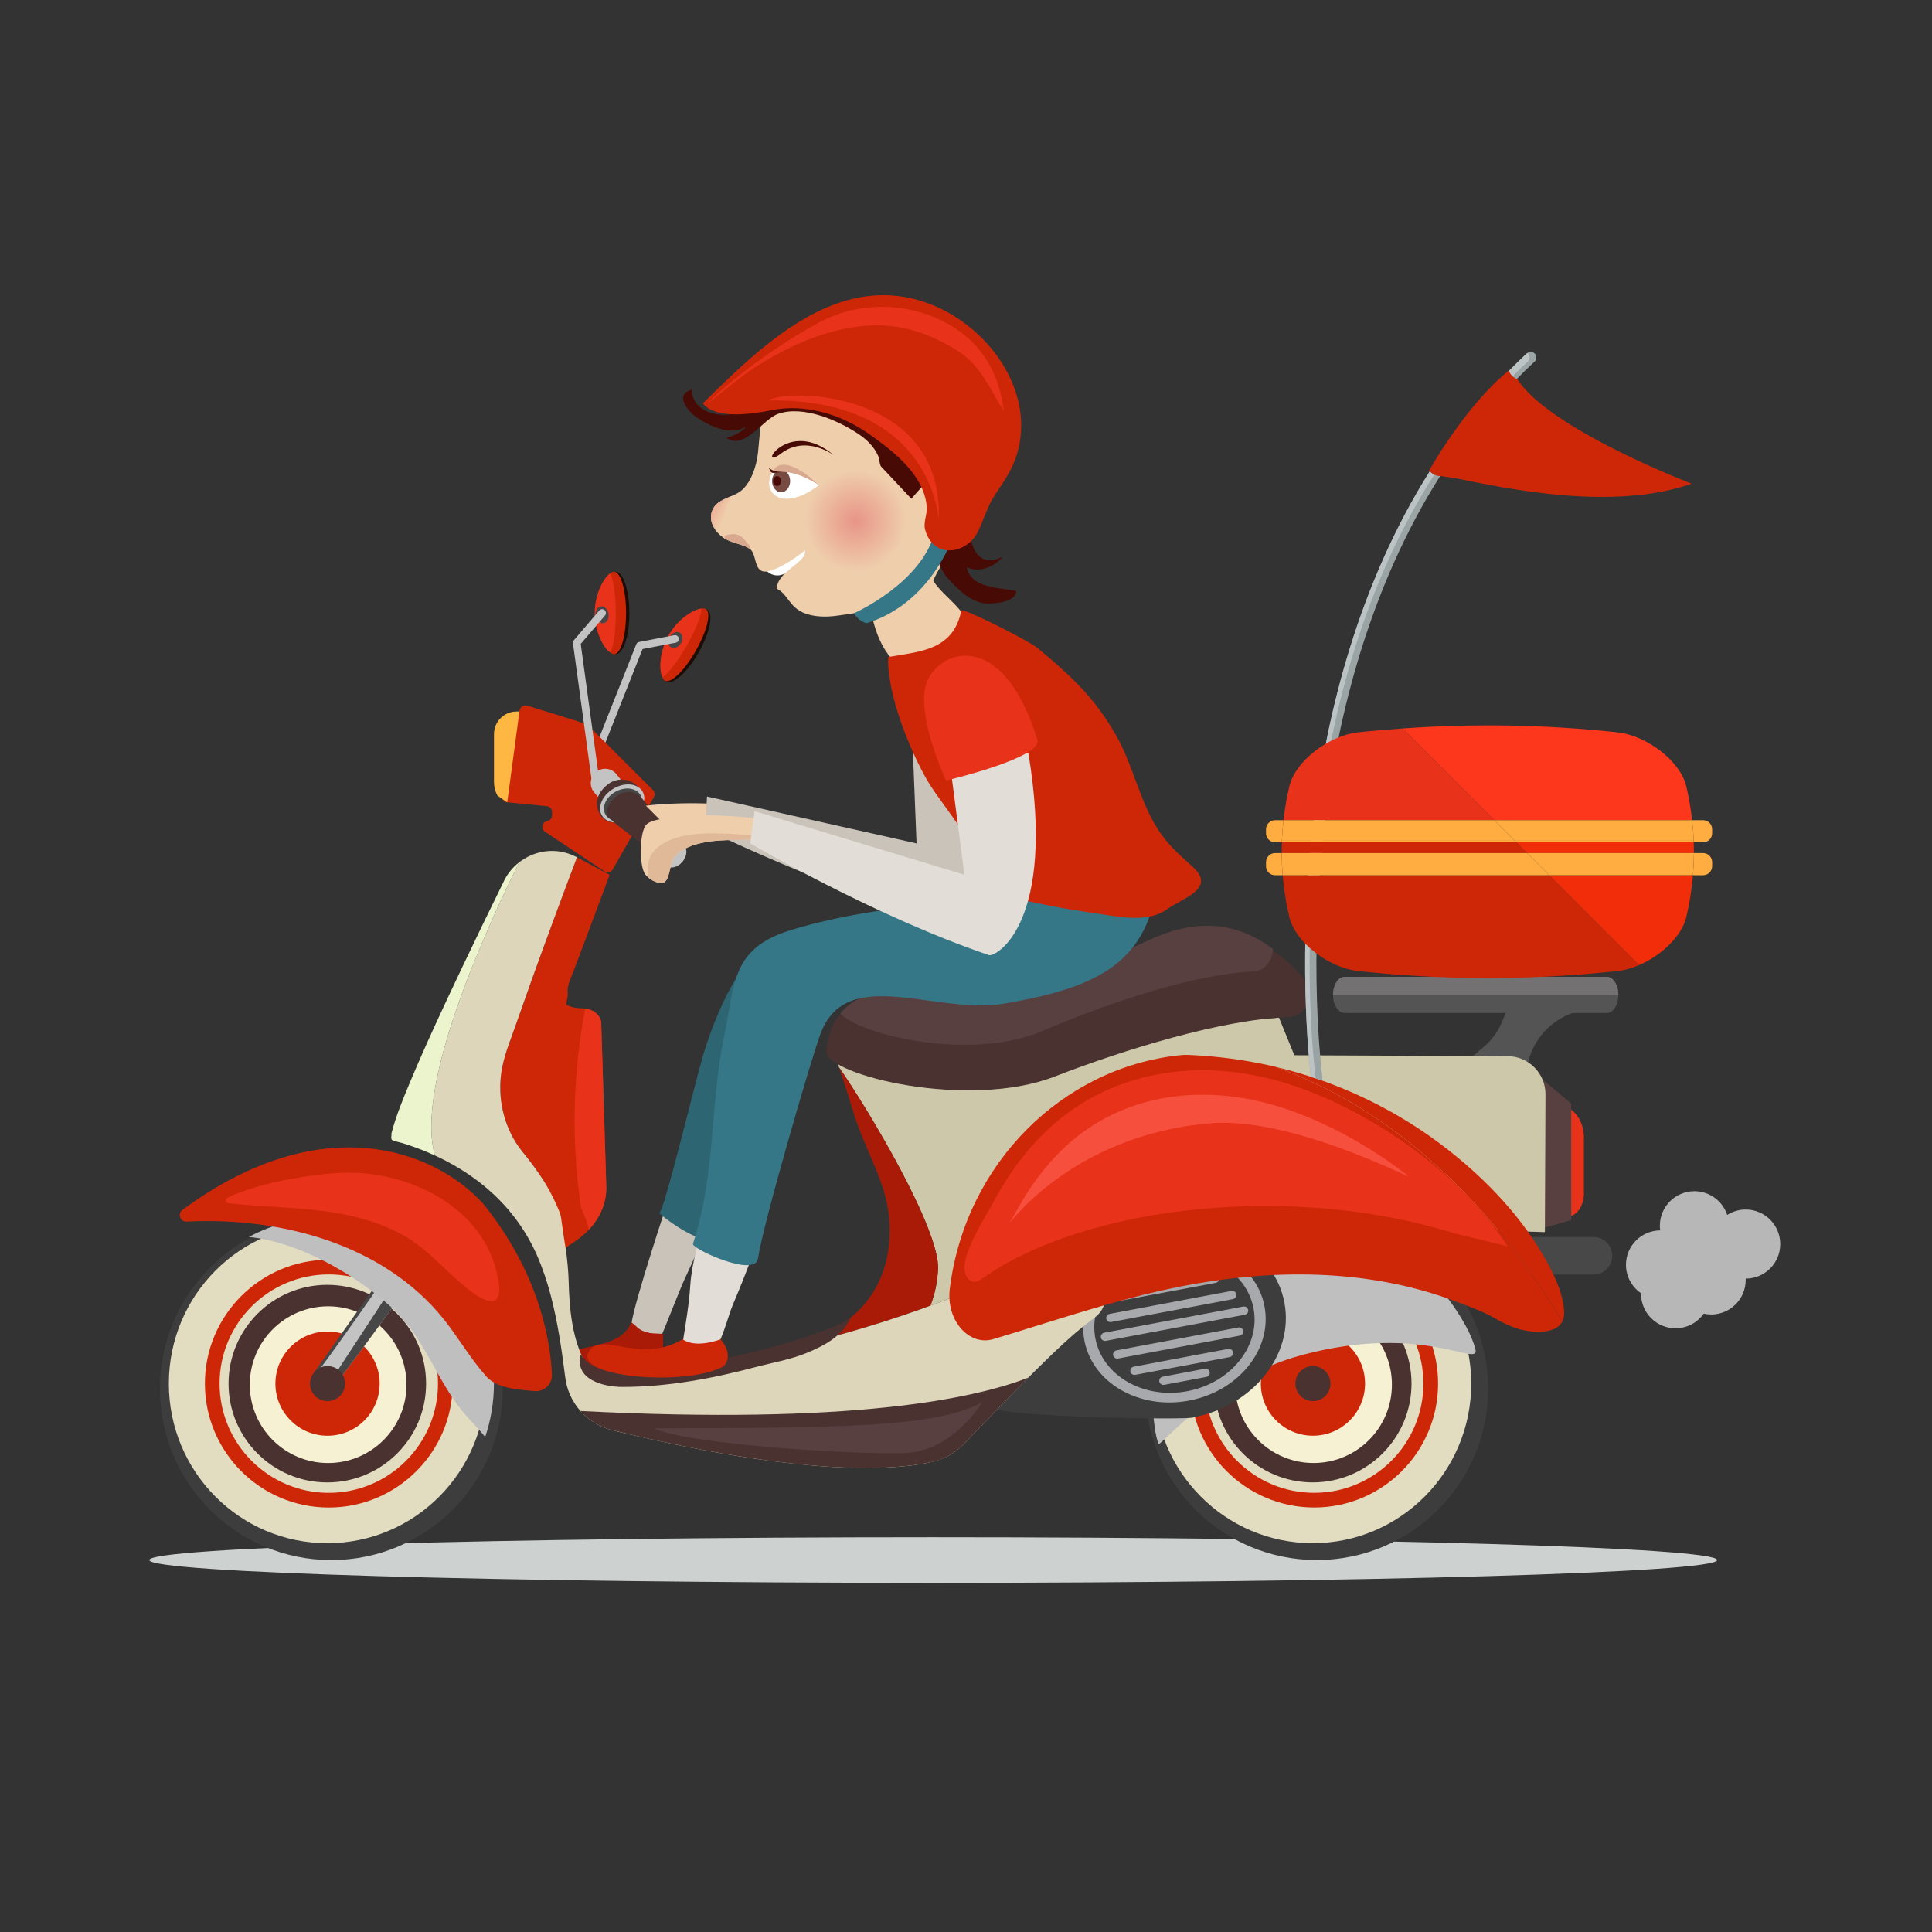 <?xml version="1.0" encoding="utf-8"?>
<!-- Generator: Adobe Illustrator 27.5.0, SVG Export Plug-In . SVG Version: 6.00 Build 0)  -->
<svg version="1.1" id="_x31__1_" xmlns="http://www.w3.org/2000/svg" xmlns:xlink="http://www.w3.org/1999/xlink" x="0px" y="0px"
	 viewBox="0 0 450 450" style="enable-background:new 0 0 450 450;" xml:space="preserve">
<rect x="0" y="0" width="450" height="450" fill="#333333" stroke="none"/>
<path id="_x30_" style="fill:#CDD1CF;" d="M217.364,358.048c-100.847,0-182.599,2.379-182.599,5.313
	c0,2.934,81.753,5.313,182.599,5.313c100.846,0,182.599-2.379,182.599-5.313C399.963,360.427,318.21,358.048,217.364,358.048z"/>
<g id="_x31_">
	<g id="_x32_">
		<g>
			<g>
				<path style="fill:#1C0D04;" d="M157.22,148.821c-2.627,4.606-3.521,9.044-1.998,9.913c1.523,0.869,4.888-2.161,7.514-6.767
					c2.627-4.605,3.521-9.044,1.998-9.913C163.211,141.186,159.847,144.215,157.22,148.821z"/>
			</g>
			<g>
				<path style="fill:#CE2708;" d="M154.254,157.707c0.171,0.407,0.384,0.696,0.631,0.837c0.047,0.03,0.1,0.053,0.159,0.065
					c1.416,0.46,4.489-2.59,7.02-7.026c2.519-4.424,3.587-8.619,2.478-9.609c-0.047-0.047-0.094-0.083-0.147-0.112
					c-0.248-0.142-0.607-0.177-1.044-0.118c-1.882,0.259-5.221,2.318-7.38,5.84c-0.077,0.13-0.153,0.266-0.23,0.396
					C153.6,151.743,153.494,155.895,154.254,157.707z"/>
			</g>
			<g>
				<path style="fill:#E8331A;" d="M154.254,157.707c0.089-0.042,0.183-0.101,0.283-0.171c1.298-0.909,3.416-3.664,5.41-7.156
					c1.994-3.492,3.28-6.719,3.398-8.3c0.012-0.124,0.018-0.236,0.006-0.336c-1.882,0.259-5.221,2.318-7.38,5.84
					c-0.077,0.13-0.153,0.266-0.23,0.396C153.6,151.743,153.494,155.895,154.254,157.707z"/>
			</g>
			<path style="fill:#474747;" d="M156.035,148.292c-0.57,0.937-0.458,2.045,0.248,2.475c0.707,0.43,1.742,0.018,2.311-0.919
				c0.569-0.937,0.459-2.045-0.248-2.475C157.639,146.943,156.604,147.355,156.035,148.292z"/>
			<g>
				<path style="fill:#C3C3C3;" d="M136.792,182.087c0.352,0,0.685-0.211,0.823-0.559l12.049-30.356l7.723-1.481
					c0.48-0.092,0.794-0.556,0.702-1.036c-0.092-0.48-0.555-0.795-1.036-0.702l-8.2,1.572c-0.297,0.057-0.544,0.262-0.656,0.543
					l-12.228,30.808c-0.18,0.454,0.042,0.969,0.496,1.149C136.573,182.066,136.684,182.087,136.792,182.087z"/>
			</g>
		</g>
		<g>
			<path style="fill:#F6F1D3;" d="M285.654,322.268c0,11.619,9.42,21.038,21.039,21.038c11.619,0,21.038-9.419,21.038-21.038
				c0-11.619-9.419-21.038-21.038-21.038C295.074,301.229,285.654,310.648,285.654,322.268z"/>
			<path style="fill:#CE2708;" d="M293.67,322.268c0,6.704,5.435,12.139,12.139,12.139c6.703,0,12.138-5.435,12.138-12.139
				s-5.435-12.139-12.138-12.139C299.104,310.129,293.67,315.564,293.67,322.268z"/>
			<path style="fill:#4A3231;" d="M301.724,322.268c0,2.256,1.829,4.084,4.085,4.084s4.084-1.828,4.084-4.084
				c0-2.256-1.828-4.085-4.084-4.085S301.724,320.012,301.724,322.268z"/>
			<path style="fill:#3D3D3D;" d="M266.773,323.441c0,22.051,17.869,39.92,39.92,39.92c22.045,0,39.919-17.869,39.919-39.92
				c0-22.045-17.874-39.92-39.919-39.92C284.643,283.522,266.773,301.397,266.773,323.441z M282.754,322.268
				c0-12.707,10.301-23.007,23.007-23.007c12.707,0,23.007,10.3,23.007,23.007s-10.3,23.007-23.007,23.007
				C293.055,345.274,282.754,334.975,282.754,322.268z"/>
			<path style="fill:#4A3231;" d="M275.026,323.441c0,17.492,14.175,31.667,31.667,31.667c17.487,0,31.666-14.175,31.666-31.667
				c0-17.487-14.179-31.667-31.666-31.667C289.201,291.774,275.026,305.954,275.026,323.441z M287.703,322.51
				c0-10.079,8.171-18.25,18.251-18.25c10.079,0,18.25,8.171,18.25,18.25c0,10.08-8.171,18.251-18.25,18.251
				C295.874,340.761,287.703,332.59,287.703,322.51z"/>
			<path style="fill:#E2DCC0;" d="M268.85,322.268c0,20.523,16.523,37.164,36.911,37.164c20.388,0,36.917-16.641,36.917-37.164
				c0-20.529-16.529-37.165-36.917-37.165C285.373,285.103,268.85,301.738,268.85,322.268z M282.754,322.268
				c0-12.707,10.301-23.007,23.007-23.007c12.707,0,23.007,10.3,23.007,23.007s-10.3,23.007-23.007,23.007
				C293.055,345.274,282.754,334.975,282.754,322.268z"/>
			<g>
				<path style="fill:#CE2708;" d="M306.102,351.124c-15.91,0-28.855-12.945-28.855-28.856c0-15.91,12.945-28.855,28.855-28.855
					c15.911,0,28.857,12.945,28.857,28.855C334.959,338.179,322.014,351.124,306.102,351.124z M306.102,296.832
					c-14.025,0-25.435,11.409-25.435,25.436s11.41,25.436,25.435,25.436c14.026,0,25.437-11.41,25.437-25.436
					S320.129,296.832,306.102,296.832z"/>
			</g>
		</g>
		<g>
			<path style="fill:#F6F1D3;" d="M56.133,322.274c0,11.619,9.419,21.038,21.039,21.038c11.619,0,21.038-9.419,21.038-21.038
				c0-11.619-9.419-21.038-21.038-21.038C65.552,301.236,56.133,310.655,56.133,322.274z"/>
			<path style="fill:#CE2708;" d="M64.148,322.274c0,6.704,5.435,12.139,12.139,12.139c6.704,0,12.138-5.435,12.138-12.139
				c0-6.704-5.435-12.139-12.138-12.139C69.582,310.136,64.148,315.57,64.148,322.274z"/>
			<path style="fill:#3D3D3D;" d="M37.252,323.448c0,22.051,17.869,39.92,39.919,39.92c22.045,0,39.919-17.869,39.919-39.92
				c0-22.045-17.874-39.919-39.919-39.919C55.121,283.529,37.252,301.403,37.252,323.448z M53.233,322.274
				c0-12.707,10.3-23.007,23.006-23.007c12.706,0,23.006,10.3,23.006,23.007c0,12.707-10.3,23.007-23.006,23.007
				C63.533,345.281,53.233,334.982,53.233,322.274z"/>
			<path style="fill:#4A3231;" d="M45.504,323.448c0,17.492,14.175,31.667,31.667,31.667c17.487,0,31.666-14.175,31.666-31.667
				c0-17.487-14.179-31.666-31.666-31.666C59.679,291.782,45.504,305.961,45.504,323.448z M58.182,322.518
				c0-10.08,8.17-18.251,18.25-18.251c10.08,0,18.25,8.171,18.25,18.251c0,10.079-8.17,18.25-18.25,18.25
				C66.352,340.768,58.182,332.597,58.182,322.518z"/>
			<path style="fill:#E2DCC0;" d="M39.328,322.274c0,20.523,16.524,37.165,36.911,37.165c20.387,0,36.917-16.642,36.917-37.165
				c0-20.529-16.53-37.165-36.917-37.165C55.852,285.109,39.328,301.745,39.328,322.274z M53.233,322.274
				c0-12.707,10.3-23.007,23.006-23.007c12.706,0,23.006,10.3,23.006,23.007c0,12.707-10.3,23.007-23.006,23.007
				C63.533,345.281,53.233,334.982,53.233,322.274z"/>
			<g>
				<path style="fill:#CE2708;" d="M76.581,351.13c-15.911,0-28.856-12.944-28.856-28.855c0-15.911,12.945-28.855,28.856-28.855
					c15.911,0,28.856,12.944,28.856,28.855C105.438,338.186,92.493,351.13,76.581,351.13z M76.581,296.838
					c-14.025,0-25.436,11.41-25.436,25.437c0,14.026,11.411,25.436,25.436,25.436c14.025,0,25.436-11.41,25.436-25.436
					C102.018,308.248,90.607,296.838,76.581,296.838z"/>
			</g>
			<g>
				<path style="fill:#C3C3C3;" d="M73.072,320.603c0,0,2.195,0.808,3.434,1.857c0.425,0.354,0.702,0.702,0.667,0.985
					c-0.13,1.108,20.971-28.239,21.036-28.316l-2.023-2.713l-1.929-2.59l-3.422,4.843l-16.287,23.685L73.072,320.603z"/>
				<path style="fill:#474747;" d="M73.309,319.478c0.071,0.159,0.894-0.467,0.87-0.343c-0.195,0.961,16.934-23.663,16.98-23.723
					l-0.325-0.743L73.309,319.478z"/>
				<path style="fill:#474747;" d="M76.506,322.461c0.425,0.354,0.702,0.702,0.667,0.985c-0.13,1.108,20.971-28.239,21.036-28.316
					l-2.023-2.713L76.506,322.461z"/>
			</g>
			<path style="fill:#4A3231;" d="M72.202,322.274c0,2.256,1.829,4.085,4.085,4.085c2.256,0,4.085-1.829,4.085-4.085
				c0-2.256-1.829-4.085-4.085-4.085C74.031,318.19,72.202,320.019,72.202,322.274z"/>
			<path style="fill:#BFBFBF;" d="M57.965,288.11c0.023,0,0.041,0.006,0.065,0.006c11.503,1.156,24.446,8.577,32.947,16.205
				c8.058,7.227,10.488,16.989,17.172,24.912c1.675,1.988,3.386,3.569,4.855,5.48c1.321-3.905,2.041-8.088,2.041-12.441
				c0-21.402-17.35-38.758-38.757-38.758C69.657,283.515,63.421,285.179,57.965,288.11z"/>
		</g>
		<path style="fill:#494848;" d="M371.155,288.119h-21.343v8.76h21.328c2.423,0,4.387-1.965,4.387-4.388l0,0
			C375.527,290.077,373.57,288.119,371.155,288.119z"/>
		<g>
			<g>
				<path style="fill:#E8331A;" d="M366.604,259.017l0.453,0.513c1.177,1.332,1.857,3.307,1.857,5.39v13.086
					c0,2.856-1.639,5.216-3.734,5.376l0,0c-1.084,0.084-2.054-0.907-2.294-2.35c-0.781-4.694-2.061-14.932,0.332-21.115
					C363.875,258.219,365.521,257.79,366.604,259.017z"/>
				<polygon style="fill:#594040;" points="359.28,251.427 365.965,257.052 365.965,284.183 356.526,286.887 				"/>
			</g>
			<path style="fill:#BFBFBF;" d="M262.878,312.261c0.451,3.048,1.578,6.102,3.448,9.042c2.934,4.616,1.773,10.165,3.522,15.069
				c0.921-0.065,13.815-15.508,33.347-20.742c28.668-7.684,41.68,3.277,40.436-1.457c-1.68-6.394-8.499-14.908-12.119-18.533
				c-8.477-8.488-17.136-15.376-28.935-15.377c-11.288,0-23.191,3.53-31.621,11.272C264.791,297.196,261.76,304.709,262.878,312.261
				z"/>
			<g>
				<path style="fill:#3D3D3D;" d="M229.52,319.494c0.053-0.038,0.105-0.076,0.157-0.114c1.704-1.238,10.674-17.629,12.406-16.432
					c1.865,1.29,3.749,2.797,5.628,4.403c1.095-9.982,9.796-18.834,21.708-21.074c14.15-2.66,27.471,5.017,29.751,17.147
					c2.281,12.13-7.341,24.121-21.491,26.781c-2.393,0.45-36.368,0.088-46.259-1.964
					C227.258,327.379,226.082,321.995,229.52,319.494z"/>
				<path style="fill:#A7A9AC;" d="M252.565,312.188c1.868,9.935,12.777,16.222,24.366,14.043
					c11.588-2.18,19.469-11.999,17.601-21.934c-1.868-9.935-12.777-16.223-24.365-14.043
					C258.578,292.433,250.697,302.253,252.565,312.188z M255.118,311.708c-1.641-8.727,5.28-17.353,15.46-19.267
					c10.179-1.914,19.761,3.608,21.401,12.335c1.642,8.727-5.28,17.353-15.46,19.267
					C266.341,325.956,256.759,320.434,255.118,311.708z"/>
				<g>
					<path style="fill:#A7A9AC;" d="M257.547,312.315l32.403-6.092c0.522-0.099,0.869-0.606,0.771-1.128l0,0
						c-0.098-0.522-0.605-0.869-1.127-0.771l-32.404,6.093c-0.521,0.098-0.868,0.605-0.771,1.127l0,0
						C256.518,312.067,257.024,312.414,257.547,312.315z"/>
					<path style="fill:#A7A9AC;" d="M260.4,316.431l28.386-5.337c0.522-0.099,0.869-0.605,0.771-1.128l0,0
						c-0.099-0.522-0.605-0.869-1.128-0.77l-28.387,5.337c-0.522,0.099-0.869,0.607-0.771,1.128l0,0
						C259.37,316.183,259.878,316.529,260.4,316.431z"/>
					<path style="fill:#A7A9AC;" d="M264.415,320.226l22.009-4.138c0.522-0.099,0.869-0.606,0.771-1.128l0,0
						c-0.099-0.522-0.606-0.869-1.128-0.77l-22.01,4.138c-0.521,0.099-0.868,0.605-0.771,1.128l0,0
						C263.386,319.977,263.893,320.324,264.415,320.226z"/>
					<path style="fill:#A7A9AC;" d="M271.156,322.56l9.834-1.849c0.522-0.099,0.869-0.605,0.771-1.128l0,0
						c-0.099-0.522-0.605-0.869-1.128-0.771l-9.834,1.849c-0.523,0.099-0.869,0.605-0.771,1.128l0,0
						C270.127,322.311,270.635,322.658,271.156,322.56z"/>
					<path style="fill:#A7A9AC;" d="M286.831,300.69l-28.387,5.338c-0.522,0.098-0.869,0.605-0.771,1.128l0,0
						c0.099,0.521,0.606,0.868,1.128,0.771l28.387-5.338c0.522-0.098,0.869-0.605,0.771-1.127l0,0
						C287.86,300.939,287.352,300.592,286.831,300.69z"/>
					<path style="fill:#A7A9AC;" d="M282.815,296.896l-22.009,4.138c-0.522,0.099-0.869,0.605-0.77,1.128l0,0
						c0.098,0.522,0.605,0.869,1.127,0.771l22.01-4.138c0.521-0.099,0.868-0.607,0.771-1.128l0,0
						C283.845,297.144,283.338,296.797,282.815,296.896z"/>
					<path style="fill:#A7A9AC;" d="M276.074,294.561l-9.834,1.849c-0.522,0.099-0.869,0.605-0.771,1.128l0,0
						c0.099,0.522,0.605,0.869,1.128,0.771l9.834-1.85c0.522-0.098,0.869-0.606,0.771-1.127l0,0
						C277.103,294.81,276.596,294.463,276.074,294.561z"/>
				</g>
			</g>
			<path style="fill:#CE2708;" d="M128.548,320.165c-0.31-7.291-2.663-23.286-16.043-39.839
				c-11.479-12.604-37.754-22.265-69.868,1.385c-0.029,0.021-0.059,0.04-0.088,0.06c-1.265,0.853-0.611,2.828,0.913,2.752
				c21.694-1.083,45.725,5.134,59.863,22.704c3.403,4.28,6.335,9.353,9.958,13.39c2.521,2.809,7.621,3.071,11.211,3.396
				C126.729,324.215,128.643,322.408,128.548,320.165z"/>
			<path style="fill:#E8331A;" d="M115.13,302.96c1.672-0.694,1.289-4.138,0.219-7.861c-4.107-14.279-19.877-21.947-34.066-21.947
				c-6.867,0-20.325,2.02-28.282,5.795c-0.636,0.302-0.483,1.244,0.219,1.318c14.576,1.543,28.619,0.425,41.416,7.854
				c5.452,3.165,10.428,9.366,15.57,13.031C112.638,302.884,114.201,303.347,115.13,302.96z"/>
			<path style="fill:#CE2708;" d="M142.724,202.498l9.577-16.834c0.304-0.534,0.213-1.205-0.221-1.639l-13.501-13.487
				c-1.24-1.239-2.763-2.156-4.438-2.673l-11.354-3.506c-0.768-0.237-1.575,0.239-1.738,1.027l-4.108,19.856
				c-0.164,0.793,0.396,1.554,1.202,1.633l9.216,0.91c0.698,0.069,1.229,0.656,1.229,1.357v0.765c0,0.663-0.476,1.229-1.128,1.344
				l0,0c-1.212,0.212-1.545,1.795-0.521,2.478l13.843,9.23C141.44,203.398,142.333,203.186,142.724,202.498z"/>
			<path style="fill:#FFB743;" d="M120.979,165.724h-0.666c-2.901,0-5.252,2.351-5.252,5.252v11.185
				c0,1.104,0.277,2.191,0.806,3.161l2.275,1.554L120.979,165.724z"/>
			<path style="fill:#545454;" d="M351.129,234.904l-1.284,3.122c-0.908,2.209-2.332,4.168-4.152,5.714l-5.568,4.73l15.359,3.178
				l0,0c-0.211-7.732,5.084-14.55,12.634-16.229c1.632-0.363,2.725-0.516,2.725-0.516H351.129z"/>
			<g>
				<path style="fill:#CEC8AB;" d="M195.438,248.621c-0.669-1.939-1.209-3.316-1.391-3.302l103.857-8.29l3.57,8.757l49.668,0.216
					c4.898,0.021,8.853,4.01,8.831,8.908l-0.14,32.073l-105.192-3.063c0,0-5.189,5.415-10.302,10.908
					c-4.476,0.434-10.209,1.975-17.392,5.164c-3.212,1.428-6.654,2.807-10.239,4.132c1.22-3.127,1.654-6.115,1.777-8.484
					C218.966,286.408,202.407,258.68,195.438,248.621z"/>
				<path style="fill:#AA1B07;" d="M158.104,318.199c12.912-2.378,27.539-2.657,38.732-10.352
					c7.442-5.116,10.722-13.578,10.383-22.414c-0.352-9.191-4.63-15.319-7.881-24.579c-0.253-0.721-2.402-7.89-3.9-12.233
					c6.969,10.059,23.528,37.787,23.048,47.02c-0.123,2.369-0.557,5.358-1.777,8.484c-22.395,8.28-50.602,14.361-66.474,15.619
					C153.056,319.285,155.804,318.623,158.104,318.199z"/>
			</g>
			<path style="fill:#CE2708;" d="M127.976,283.095c0.077,0.165,0.147,0.325,0.218,0.49c0.041,0.1,0.088,0.2,0.135,0.301
				c0.118,0.277,0.236,0.548,0.342,0.819c0.012,0.023,0.023,0.054,0.036,0.077c0.118,0.295,0.224,0.584,0.324,0.861
				c0.035,0.082,0.059,0.165,0.088,0.254c0.071,0.188,0.136,0.377,0.195,0.561c0.035,0.094,0.065,0.183,0.094,0.276
				c0.053,0.172,0.106,0.337,0.153,0.502c0.024,0.082,0.053,0.165,0.077,0.248c0.053,0.183,0.101,0.365,0.147,0.536
				c0.012,0.048,0.03,0.101,0.042,0.142c0.053,0.219,0.107,0.431,0.153,0.632c0.012,0.047,0.023,0.094,0.03,0.147
				c0.035,0.147,0.064,0.289,0.094,0.425c0.012,0.059,0.023,0.117,0.035,0.177c0.024,0.118,0.042,0.229,0.059,0.336
				c0.012,0.059,0.024,0.112,0.03,0.165c0.018,0.106,0.035,0.213,0.047,0.307c0.006,0.042,0.012,0.077,0.018,0.112
				c0.018,0.13,0.035,0.248,0.047,0.355c0,0.023,0.006,0.041,0.006,0.059c0.012,0.083,0.018,0.159,0.023,0.23
				c0,0.029,0.006,0.053,0.006,0.082c0.006,0.047,0.006,0.095,0.012,0.136v0.059c0.006,0.036,0.006,0.065,0.006,0.089v0.023
				c0,0.023,0.006,0.041,0.006,0.041l3.699-2.513c1.162-0.79,2.194-1.675,3.091-2.637c2.696-2.879,4.141-6.424,4.023-10.088
				l-1.18-37.961c-0.03-0.968-0.537-1.84-1.351-2.472c-0.631-0.489-1.439-0.838-2.342-0.962c-0.254-0.041-0.519-0.059-0.785-0.059
				c-2.997,0-5.02-1.269-5.492-3.114C127.445,242.072,124.649,261.269,127.976,283.095z"/>
			<path style="fill:#E8331A;" d="M135.355,281.384c0.077,0.165,0.147,0.325,0.224,0.49c0.042,0.1,0.089,0.2,0.13,0.295
				c0.124,0.283,0.236,0.555,0.342,0.819c0.012,0.03,0.023,0.06,0.035,0.083c0.118,0.295,0.224,0.578,0.331,0.861l0.088,0.248
				c0.071,0.194,0.136,0.383,0.195,0.566c0.029,0.094,0.059,0.183,0.088,0.277c0.059,0.171,0.106,0.336,0.159,0.495
				c0.024,0.089,0.047,0.171,0.071,0.254c0.053,0.183,0.107,0.365,0.153,0.536c0.006,0.024,0.012,0.054,0.018,0.077
				c2.696-2.879,4.141-6.424,4.023-10.088l-1.18-37.961c-0.03-0.968-0.537-1.84-1.351-2.472c-0.631-0.489-1.439-0.838-2.342-0.962
				C134.158,245.824,132.495,262.631,135.355,281.384z"/>
			<path style="fill:#CE2708;" d="M126.079,274.174c-0.115-0.173-0.236-0.34-0.352-0.512c-0.298-0.441-0.599-0.882-0.906-1.316
				c-0.165-0.234-0.337-0.464-0.506-0.695c-0.394-0.54-0.789-1.079-1.205-1.603c-1.006-1.272-2.057-2.488-2.923-3.864
				c-3.319-5.274-4.429-11.767-3.158-17.857c0.692-3.315,2.032-6.527,3.145-9.718c1.205-3.459,2.428-6.911,3.663-10.359
				c1.613-4.499,3.255-8.986,4.91-13.469c0.503-1.361,1.006-2.723,1.512-4.083c0.296-0.795,0.586-1.592,0.883-2.387
				c0.293-0.784,0.593-1.566,0.887-2.35c0.787-2.094,1.573-4.189,2.369-6.279c2.475,1.333,4.95,2.665,7.425,3.998
				c0.208,0.112,0.178,0.091,0.097,0.308c-0.147,0.394-0.295,0.788-0.443,1.182c-0.559,1.489-1.117,2.978-1.675,4.467
				c-2.037,5.431-4.075,10.869-6.106,16.295c-0.597,1.596-1.583,3.433-1.484,5.171c0.02,0.348,0.082,0.622,0.014,0.964
				c-0.046,0.23-0.091,0.46-0.135,0.689c-0.101,0.524-0.198,1.049-0.292,1.574c-0.197,1.107-0.38,2.218-0.549,3.329
				c-0.847,5.559-1.377,11.167-1.645,16.783c-0.456,9.556-0.141,19.156,1.017,28.654c-0.081-0.218-0.169-0.435-0.253-0.651
				c-0.023-0.061-0.046-0.122-0.07-0.182C129.18,279.435,127.76,276.7,126.079,274.174z"/>
			<g>
				<path style="fill:#DDD6BA;" d="M120.915,200.855c2.616-2.034,6.009-3.023,9.394-2.531c1.32,0.192,2.606,0.602,3.796,1.203
					c0.226,0.114,0.324,0.07,0.222,0.339c-0.072,0.189-0.144,0.379-0.216,0.568c-0.144,0.379-0.288,0.758-0.432,1.137
					c-0.3,0.792-0.601,1.586-0.9,2.379c-0.253,0.669-0.5,1.34-0.751,2.01c-0.294,0.784-0.594,1.566-0.887,2.35
					c-0.297,0.795-0.587,1.591-0.883,2.387c-0.506,1.36-1.009,2.722-1.512,4.083c-1.655,4.483-3.297,8.971-4.91,13.469
					c-1.236,3.448-2.458,6.9-3.663,10.359c-1.113,3.19-2.453,6.402-3.145,9.718c-1.271,6.091-0.162,12.583,3.158,17.857
					c0.866,1.376,1.917,2.593,2.923,3.864c0.416,0.524,0.811,1.064,1.205,1.603c0.169,0.231,0.34,0.461,0.506,0.695
					c0.308,0.435,0.608,0.875,0.906,1.316c0.116,0.172,0.237,0.339,0.352,0.512c1.076,1.616,2.031,3.324,2.882,5.08
					c0.06,0.122,0.125,0.241,0.183,0.364c0.034,0.071,0.066,0.143,0.1,0.215c0.085,0.183,0.171,0.364,0.254,0.549
					c0.203,0.445,0.401,0.893,0.586,1.347c0.073,0.177,0.144,0.355,0.215,0.533c0.024,0.06,0.047,0.121,0.07,0.182
					c0.174,0.447,0.285,0.916,0.345,1.393c0.285,2.25,0.617,4.494,0.999,6.729c0.372,2.175,0.692,5.755,0.742,7.96
					c0.015,0.664,0.037,1.327,0.066,1.989c0.155,3.51,0.499,7.052,1.348,10.466c0.684,2.747,1.751,5.969,4.157,7.699
					c1.18,0.849,2.727,1.204,4.143,1.402c1.737,0.244,3.506,0.2,5.248,0.034c1.43-0.137,2.846-0.364,4.276-0.497
					c1.081-0.101,2.16-0.217,3.238-0.344c2.406-0.284,4.804-0.625,7.197-1.004c5.543-0.878,11.055-1.956,16.534-3.169
					c12.079-2.673,24.056-5.967,35.712-10.124c2.77-0.988,5.522-2.03,8.246-3.143c2.965-1.211,5.865-2.575,8.86-3.713
					c5.43-2.064,11.476-3.871,17.352-3.343c2.705,0.243,5.598,1.091,7.384,3.268c1.741,2.148,1.735,5.155,0.17,7.396
					c-0.714,1.017-1.687,1.679-2.666,2.413c-0.98,0.736-1.934,1.511-2.869,2.305c-2.328,1.976-4.557,4.068-6.751,6.191
					c-4.889,4.732-9.613,9.633-14.338,14.528c-1.291,1.338-2.581,2.677-3.871,4.017c-1.193,1.238-2.346,2.496-3.778,3.468
					c-2.403,1.631-5.124,2.259-7.948,2.699c-5.214,0.811-10.525,0.948-15.792,0.806c-5.86-0.158-11.707-0.69-17.522-1.425
					c-10.895-1.376-21.702-3.458-32.398-5.934c-2.091-0.484-4.199-0.94-6.269-1.509c-3.004-0.825-5.696-2.632-7.607-5.092
					c-0.981-1.264-1.752-2.689-2.269-4.204c-0.483-1.416-0.66-2.874-0.849-4.35c-0.358-2.803-0.748-5.602-1.224-8.386
					c-1.069-6.253-2.53-12.52-5.064-18.357c-2.375-5.468-5.859-10.388-10.217-14.454c-3.735-3.485-8.044-6.324-12.637-8.546
					c-0.334-0.161-0.67-0.314-1.006-0.469C96.545,252.821,113.245,216.302,120.915,200.855z"/>
				<path style="fill:#ECF4CE;" d="M91.173,264.436c0.057-0.438-0.07-0.163,0.042-0.591c1.048-3.999,2.637-7.848,4.233-11.657
					c3.809-9.097,8.003-18.035,12.234-26.941c3.208-6.751,6.472-13.476,9.767-20.185c0.833-1.673,2.035-3.094,3.466-4.208
					c-7.67,15.447-24.37,51.966-19.604,68.292c-1.634-0.753-3.3-1.434-4.994-2.038c-0.896-0.319-1.799-0.618-2.708-0.896
					c-0.709-0.217-1.528-0.334-2.203-0.634C91.048,265.421,91.13,264.77,91.173,264.436z"/>
			</g>
			<path style="fill:#4A3231;" d="M135.186,328.646c1.906,2.147,4.448,3.734,7.368,4.454c17.42,4.311,53.487,11.963,74.524,7.427
				c2.808-0.607,5.368-2.053,7.362-4.123c5.699-5.917,10.707-11.126,15.095-15.539C227.001,325.767,198.296,331.89,135.186,328.646z
				"/>
			<path style="fill:#594040;" d="M228.712,326.662c0,0-6.686,11.405-18.091,11.798c-12.585,0.393-51.285-2.186-58.256-5.772
				C196.463,332.561,217.887,332.459,228.712,326.662z"/>
			<g>
				<path style="fill:#CE2708;" d="M297.026,248.471c14.742,3.47,28.664,10.176,40.551,19.566
					c8.939,7.061,17.108,15.702,22.64,25.726c1.704,3.086,3.324,6.456,3.901,9.966c0.176,1.073,0.327,2.292,0.037,3.362
					c-0.067,0.248-0.157,0.476-0.263,0.689C353.344,290.034,331.539,260.823,297.026,248.471z"/>
				<path style="fill:#CE2708;" d="M221.225,300.179c3.6-29.127,26.21-51.565,53.683-54.409c0.667-0.069,1.342-0.085,2.011-0.057
					c6.425,0.276,12.828,1.105,19.104,2.517c0.336,0.076,0.669,0.162,1.004,0.241c34.513,12.353,56.317,41.564,66.866,59.309
					c-0.299,0.598-0.739,1.059-1.273,1.408c-1.716,1.12-4.38,1.107-6.279,0.891c-2.934-0.334-5.691-1.6-8.224-3.06
					c-2.704-1.56-5.903-2.693-8.822-3.804c-19.506-7.42-40.733-7.726-61.094-4.162c-16.038,2.808-31.281,8.196-46.824,12.851
					C225.669,313.611,220.319,307.506,221.225,300.179z"/>
			</g>
			<path style="fill:#E8331A;" d="M228.389,298.045c24.995-17.782,73.335-22.255,109.757-10.959
				c1.437,0.445,12.889,3.086,12.983,3.236c-10.756-17.038-32.233-31.927-51.272-37.914c-20.118-6.327-41.899-3.358-57.152,12.005
				c-4.138,4.168-7.66,8.989-10.498,14.126c-2.168,3.923-6.785,11.18-7.439,15.534C224.23,297.664,226.332,299.507,228.389,298.045z
				"/>
			<path style="fill:#F74F3E;" d="M235.236,284.722c0.17-0.295,0.331-0.574,0.481-0.834c0.552-0.956,1.059-1.835,1.478-2.592
				c2.682-4.853,5.896-9.183,9.554-12.867c8.729-8.792,20.27-13.439,33.373-13.439c5.938,0,12.003,0.961,18.026,2.854
				c10.301,3.24,20.867,9.049,29.88,16.087c1.423,1.11-27.1-13.966-46.25-12.298C248.938,264.494,234.384,286.205,235.236,284.722z"
				/>
			<path style="fill:#4A3231;" d="M192.473,244.925c0.065,5.51,33.1,13.609,53.158,5.828c16.128-6.265,39.129-13.344,54.266-13.827
				c4.507-0.142,6.802-5.434,3.887-8.879c-9.842-11.639-18.589-11.426-30.336-2.457c-8.302,6.339-17.597,8.767-27.343,11.1
				c-10.031,2.4-17.839,4.991-28.403,2.558C207.238,236.836,194.316,227.374,192.473,244.925z"/>
			<path style="fill:#594040;" d="M195.712,236.088c5.197,5.238,30.841,11.02,47.075,4.047
				c14.571-6.265,35.348-13.344,49.021-13.827c2.785-0.101,4.638-2.608,4.685-5.28c-8.111-6.07-17.161-7.238-28.104-2.401
				c-14.424,6.377-27.874,15.019-44.391,12.542C208.012,228.773,199.735,231.056,195.712,236.088z"/>
			<g>
				<path style="fill:#4A3231;" d="M145.017,323.044c10.489,0,20.933-1.963,31.041-4.637c3.947-1.045,8.302-1.759,12.17-3.418
					c3.265-1.399,7.842-3.468,9.992-8.171c-2.27,2.345-21.716,9.028-39.042,11.128c-4.522,0.549-9.057,1.099-13.614,1.129
					c-4.317,0.029-7.638,0.135-10.296-3.618C133.717,321.391,140.632,323.044,145.017,323.044z"/>
			</g>
			<g>
				<path style="fill:#545454;" d="M310.482,231.729c0,2.33,1.213,4.218,2.706,4.218h61.049c0.746,0,1.421-0.472,1.913-1.233
					c0.489-0.767,0.792-1.822,0.792-2.984c0-2.324-1.212-4.213-2.705-4.213h-61.049c-0.747,0-1.425,0.473-1.914,1.233
					C310.785,229.516,310.482,230.566,310.482,231.729z"/>
				<path style="fill:#737171;" d="M310.482,231.729h66.46c0-2.324-1.212-4.213-2.705-4.213h-61.049
					c-0.747,0-1.425,0.473-1.914,1.233C310.785,229.516,310.482,230.566,310.482,231.729z"/>
			</g>
		</g>
		<g>
			<g>
				<path style="fill:#1C0D04;" d="M140.247,142.776c0.008,5.303,1.436,9.599,3.189,9.596c1.754-0.003,3.169-4.303,3.161-9.605
					c-0.008-5.302-1.436-9.599-3.19-9.596C141.654,133.173,140.238,137.474,140.247,142.776z"/>
			</g>
			<g>
				<path style="fill:#CE2708;" d="M138.542,142.778c0.006,4.348,2,8.023,3.564,9.197c0.342,0.259,0.666,0.395,0.944,0.395
					c1.54,0,2.778-4.3,2.773-9.604c-0.012-5.304-1.263-9.598-2.802-9.598c-0.277,0-0.602,0.142-0.944,0.407
					c-1.498,1.132-3.38,4.566-3.528,8.684C138.542,142.43,138.542,142.607,138.542,142.778z"/>
			</g>
			<g>
				<path style="fill:#E8331A;" d="M138.542,142.778c0.006,4.348,2,8.023,3.564,9.197c0.767-1.18,1.327-4.855,1.315-9.203
					c-0.006-4.348-0.572-8.017-1.345-9.197c-1.498,1.132-3.38,4.566-3.528,8.684C138.542,142.43,138.542,142.607,138.542,142.778z"
					/>
			</g>
			<g>
				<path style="fill:#474747;" d="M138.767,143.419c0.167,1.084,0.966,1.86,1.784,1.733c0.817-0.127,1.344-1.108,1.176-2.192
					c-0.168-1.084-0.967-1.86-1.784-1.733C139.125,141.354,138.599,142.335,138.767,143.419z"/>
				<path style="fill:#C3C3C3;" d="M138.6,181.911c0.04,0,0.08-0.002,0.121-0.008c0.484-0.066,0.823-0.512,0.757-0.997
					l-4.218-30.933l5.66-6.622c0.318-0.372,0.274-0.93-0.098-1.248c-0.372-0.317-0.93-0.273-1.248,0.098l-5.917,6.924
					c-0.164,0.192-0.238,0.444-0.204,0.695l4.271,31.326C137.784,181.59,138.164,181.911,138.6,181.911z"/>
			</g>
		</g>
		<g>
			<path style="fill:#C3C3C3;" d="M138.767,179.858L138.767,179.858c1.403-1.195,3.539-1.022,4.746,0.383l9.113,11.44l-0.973-0.098
				l-0.365,3.637h-2.847c0.318-0.155,0.584-0.381,0.721-0.744c0.056-0.149-0.163-0.27-0.266-0.155
				c-0.19,0.214-0.436,0.295-0.698,0.31v0c0.035-0.359-0.376-0.54-0.663-0.419c-0.002-0.225-0.007-0.448-0.014-0.663
				c-0.017-0.477-0.415-0.717-0.855-0.651c-0.281,0.043-0.571,0.209-0.736,0.452l-7.521-8.763
				C137.202,183.181,137.363,181.053,138.767,179.858z"/>
			<path style="fill:#4A3231;" d="M139.772,189.741c1.308,2.26,4.712,2.47,7.175,0.742c2.463-1.728,3.245-4.862,1.745-6.999
				c-1.5-2.138-4.816-2.609-7.175-0.742C139.103,184.651,138.267,187.142,139.772,189.741z"/>
			<path style="fill:#4A3231;" d="M149.292,183.86l-1.326-1.16c-0.152-0.115-1.123-0.603-1.313-0.584l-2.65,0.274L149.292,183.86z"
				/>
			<path style="fill:#C3C3C3;" d="M140.196,189.946c1.129,1.903,4.16,2.189,6.77,0.641c2.609-1.549,3.809-4.347,2.68-6.249
				c-1.129-1.903-4.16-2.19-6.77-0.641C140.266,185.246,139.066,188.044,140.196,189.946z"/>
			<path style="fill:#474747;" d="M140.992,189.67c0.917,1.721,3.506,2.132,5.782,0.919c2.275-1.214,3.376-3.592,2.459-5.313
				c-0.917-1.721-3.506-2.132-5.782-0.918C141.176,185.572,140.075,187.95,140.992,189.67z"/>
			<path style="fill:#4A3231;" d="M143.917,185.202c2.289-1.342,4.199-0.696,5.233,0.309c3.142,3.868,7.597,7.3,10.578,12.063
				c0.089,0.123-0.037,0.43-0.081,0.57c-0.23,0.73-0.352,1.054-0.619,1.77c-0.627-0.133-1.254-0.251-1.881-0.355
				c-0.06,0.354-0.124,0.709-0.192,1.064c-0.865-0.17-2.193,0.291-2.212,0.442c-3.499-3.941-9.105-6.857-13.266-10.951
				C140.713,188.824,142.112,186.394,143.917,185.202z"/>
			<path style="fill:#C3C3C3;" d="M155.308,197.643c-1.138,1.331-1.246,3.105-0.243,3.963c1.004,0.858,2.74,0.475,3.878-0.855
				c1.137-1.331,1.246-3.105,0.243-3.963C158.182,195.929,156.446,196.311,155.308,197.643z"/>
		</g>
		<path style="fill:#B7B7B7;" d="M378.721,294.593c0-4.411,3.565-7.987,7.972-8.009c-0.048-0.356-0.081-0.716-0.081-1.084
			c0-4.443,3.603-8.047,8.046-8.047c3.564,0,6.582,2.32,7.64,5.529c1.247-0.793,2.723-1.259,4.311-1.259
			c4.443,0,8.046,3.603,8.046,8.046c0,4.444-3.603,8.047-8.046,8.047c-0.006,0-0.011-0.001-0.016-0.001
			c0.004,0.104,0.016,0.205,0.016,0.31c0,4.444-3.603,8.047-8.047,8.047c-0.595,0-1.172-0.069-1.729-0.191
			c-1.458,2.057-3.852,3.403-6.564,3.403c-4.444,0-8.047-3.602-8.047-8.047c0-0.04,0.006-0.08,0.006-0.12
			C380.11,299.774,378.721,297.347,378.721,294.593z"/>
	</g>
</g>
<g id="_x32__1_">
	<g>
		<path style="fill:#EFCEAC;" d="M154.266,192.85l-0.492,0.868c2.266-0.646,4.667-0.945,6.673-1.109
			c0.396-0.029,2.073-0.222,3.867-0.367c2.372-0.202,4.966-0.309,5.13,0.184l-0.28-1.09l-1.012-4.012
			c-1.186-0.086-2.373-0.145-3.559-0.173c-2.7-0.097-5.4-0.077-8.09,0.039c-2.006,0.077-4.05,0.202-6.066,0.482l3.616,3.616
			c0.077,0.077,0.154,0.174,0.203,0.27C154.487,191.953,154.497,192.436,154.266,192.85z"/>
		<path style="fill:#E0B999;" d="M153.774,193.718c2.266-0.646,4.667-0.945,6.673-1.109c0.396-0.029,2.073-0.222,3.867-0.367
			c2.372-0.202,4.966-0.309,5.13,0.184l-0.28-1.09c-1.601-0.087-3.191-0.135-4.792-0.154c-1.948-0.019-3.896,0.01-5.834,0.087
			c-1.398,0.058-2.835,0.135-4.282,0.289c0.231,0.395,0.241,0.878,0.01,1.292L153.774,193.718z"/>
		<path style="fill:#C9C3B9;" d="M227.011,165.239l-14.603,4.121l1.075,27.085l-48.808-10.922l-0.409,7.557
			c0,0,29.317,14.599,56.253,21.573C222.105,215.064,231.621,199.841,227.011,165.239z"/>
	</g>
	<path style="fill:#C9C3B9;" d="M157.384,274.3c2.632-7.738,3.248-16.379,6.507-23.87c1.969-4.526-0.475-3.648,3.931-3.768
		c0.996-0.027,9.087,0.711,8.926,1.542c-3.342,17.279-9.95,33.992-17.253,49.653c-1.083,2.322-4.333,10.699-5.166,12.621
		c-0.485,1.121-7.44-0.885-7.229-2.306C147.907,302.764,155.089,281.05,157.384,274.3z"/>
	<path style="fill:#FFFFFF;" d="M183.751,135.474c-0.117-0.983,0.421-2.13,0.897-3.01c-0.295,0.544-2.18,1.339-2.783,1.475
		c-3.079,0.69-4.617-2.604-6.104-4.564c2.77-0.602,5.264-1.424,7.91-2.324c1.904-0.647,6.674-0.761,6.425,2.295
		c-0.12,1.465-1.938,2.923-3.11,3.578c-0.575,0.321-1.448,0.406-1.936,0.804C184.995,133.774,183.766,135.587,183.751,135.474z"/>
	<path style="fill:#EFCEAC;" d="M167.101,123.978c0.386,0.434,0.839,0.839,1.311,1.176c0.145,0.106,0.28,0.203,0.434,0.29
		c0.039,0.039,0.087,0.058,0.126,0.087c1.668,1.022,4.349,1.263,5.747,2.392c0.02,0.009,0.038,0.019,0.058,0.038
		c1.456,1.225,0.819,4.781,3.105,5.157c2.112,0.347,7.23-2.909,9.589-4.925c0.549,2.855-6.362,4.714-6.56,8.909
		c3.202,1.543,2.757,5.523,9.112,6.375c1.245,0.167,2.671,0.184,4.118,0.029c1.659-0.173,3.346-0.492,4.773-0.675
		c6.683-0.849,15.655-1.512,18.438-7.608c5.343-11.706,19.633-20.531,14.3-33.481c-7.859-19.094-32.16-25.545-48.197-12.816
		c-6.798,5.41-6.094,9.064-6.904,16.509c-0.328,3.009-1.476,6.673-3.732,8.707c-0.675,0.608-1.572,1.022-2.498,1.418
		c-0.54,0.231-1.089,0.453-1.61,0.704c-1.003,0.482-1.919,1.061-2.469,1.958C164.998,120.274,165.693,122.396,167.101,123.978z"/>
	<path style="fill:#470A04;" d="M226.225,121.178c-0.997,4.541,1.031,11.769,7.262,8.513c-1.722,2.355-5.654,3.831-8.316,2.411
		c1.004,5.046,7.649,4.712,11.499,5.557c0.076,2.607-5.287,3.034-7.082,2.893c-3.492-0.275-6.585-3.374-8.798-5.828
		c-3.395-3.765-3.106-9.042-2.169-13.661c0.251-1.24,3.15-10.975,1.5-11.616c-1.736-0.673-7.843,6.728-7.843,6.728
		s-7.05-7.508-7.072-7.531c-0.306-0.326-0.412-1.84-0.606-2.31c-0.908-2.203-2.706-3.952-4.655-5.253
		c-4.809-3.21-12.887-6.706-18.687-4.688c-3.639,1.266-7.89,8.611-12.089,5.564c1.233-0.193,3.952-1.464,4.596-2.568
		c-3.45,2.222-8.45-0.099-11.536-2.205c-1.19-0.812-2.979-2.725-3.104-4.257c-0.15-1.855,2.069-2.012,2.086-2.275
		c-0.295,4.562,5.022,6.48,8.797,5.857c4.589-0.758,5.462-6.888,9.752-8.724c5.159-2.208,11.119-2.128,16.626-2.346
		c7.831-0.31,16.609,0.482,23.083,5.351C228.878,97.863,228.511,110.783,226.225,121.178z"/>
	<path style="fill:#E2DED7;" d="M164.181,283.94c2.038-7.086,2.006-14.919,4.688-21.803c1.62-4.159,1.813-4.308,6.183-4.564
		c0.989-0.058,9.086,0.337,8.988,1.093c-2.033,15.737-7.354,31.072-13.446,45.479c-0.903,2.137-2.885,9.832-4.735,10.938
		c-2.764,1.651-4.677-1.6-6.855-2.279c0.703-4.513,1.484-8.888,1.78-13.482C161.108,294.276,162.788,288.782,164.181,283.94z"/>
	<path style="fill:#2D6572;" d="M180.774,220.314c-7.714-0.082-14.412,16.698-17.081,25.718
		c-1.718,5.804-9.195,36.889-10.166,36.482c1.854,1.778,6.788,5.122,9.415,5.766c8.001,1.958,9.266-23.538,16.389-27.947
		c5.808-3.595,3.566-17.062,3.854-23.236C183.354,233.484,188.037,220.391,180.774,220.314z"/>
	<path style="fill:#EFCEAC;" d="M217.356,135.22c2.208,3.838,9.419,7.743,7.993,12.381c-0.921,2.996-5.333,5.909-7.679,7.738
		c-3.283,2.561-4.704,2.624-7.974,0.026c-4.389-3.488-6.102-8.789-7.035-14.08c-0.493-2.799-2.223-7.177,0.796-9.063
		C205.764,130.782,215.924,132.729,217.356,135.22z"/>
	<path style="fill:#357787;" d="M226.059,207.366c-3.133,3.315-9.118,3.208-13.943,3.786c-9.55,1.145-19.081,2.733-28.282,5.607
		c-13.548,4.232-12.694,12.684-15.063,24.07c-3.607,17.334-1.884,31.942-7.365,48.874c-0.364,1.124,14.484,8.009,15.149,3.429
		c1.167-8.047,12.414-46.648,14.594-52.432c6.108-16.199,26.809-4.183,42.905-6.967c18.855-3.262,30.944-8.065,34.666-23.513
		C254.802,212.521,236.219,209.473,226.059,207.366z"/>
	<path style="fill:#357787;" d="M198.914,142.83c0,0,15.91-7.02,18.88-19.135c2.97-12.115,4.024,1.749,4.024,1.749
		s-5.09,15.132-19.991,19.722C199.701,144.509,198.914,142.83,198.914,142.83z"/>
	<path style="fill:#CE2708;" d="M271.974,211.692c3.405-2.445,11.27-4.724,6.005-9.616c-2.724-2.531-5.126-4.508-7.363-7.568
		c-5.04-6.895-6.423-15.867-10.671-23.246c-4.524-7.86-8.988-12.606-18.274-20.324c-2.041-1.697-17.599-9.564-17.768-8.716
		c-1.858,9.321-9.774,9.538-17.018,10.801c-0.351,8.387,4.942,21.658,9.182,28.892c3.884,6.626,14.371,17.376,11.103,23.562
		c-0.31,0.586-0.686,1.095-1.11,1.545c9.296,1.928,18.499,4.243,27.919,5.528C260,213.371,266.982,215.277,271.974,211.692z"/>
	<path style="fill:#AA1B07;" d="M140.568,319.072c-3.747-1.093-5.078-2.837-5.667-4.78c3.95-1.108,10.434-1.523,12.117-6.316
		c1.095,0.767,1.716,1.681,2.977,2.153c1.684,0.632,2.742,0.357,4.54,0.595c-0.308,0.434,0.37,5.497-0.915,6.558
		c-1.376,1.136-4.578,0.489-6.169,1.281c-1.237,0.616-3.699,0.002-6.014,0.791L140.568,319.072z"/>
	<path style="fill:#470A04;" d="M194.212,106.037c0,0-6.398-4.861-12.303-0.397C176.003,110.104,183.481,96.876,194.212,106.037z"/>
	<path style="fill:#FFFFFF;" d="M190.739,112.981c0,0-5.791-6.096-10.91-2.922C177.239,114.881,182.382,119.439,190.739,112.981z"/>
	<path style="fill:#774B42;" d="M179.83,112.051c0,1.438,0.942,2.604,2.105,2.604c1.163,0,2.105-1.166,2.105-2.604
		s-0.943-2.604-2.105-2.604C180.772,109.447,179.83,110.613,179.83,112.051z"/>
	<path style="fill:#470A04;" d="M180.063,112.051c0,0.639,0.419,1.158,0.936,1.158c0.517,0,0.936-0.519,0.936-1.158
		c0-0.639-0.419-1.158-0.936-1.158C180.482,110.894,180.063,111.412,180.063,112.051z"/>
	
		<radialGradient id="SVGID_1_" cx="347.541" cy="121.282" r="11.835" gradientTransform="matrix(-1 0 0 1 546.848 0)" gradientUnits="userSpaceOnUse">
		<stop  offset="0.004" style="stop-color:#E89587"/>
		<stop  offset="0.996" style="stop-color:#EFCEAC"/>
	</radialGradient>
	<path style="fill:url(#SVGID_1_);" d="M187.471,121.282c0,6.536,5.299,11.835,11.835,11.835c6.537,0,11.835-5.299,11.835-11.835
		c0-6.537-5.299-11.835-11.835-11.835C192.77,109.447,187.471,114.746,187.471,121.282z"/>
	<path style="fill:#D8A88F;" d="M190.739,112.981c0,0-8.397-8.324-10.91-2.922C179.557,110.643,183.105,108.108,190.739,112.981z"/>
	<path style="fill:#D8A88F;" d="M168.412,125.154c0.183,0.135,0.367,0.261,0.56,0.376c1.668,1.022,4.349,1.263,5.747,2.392
		c0.02-0.116,0.02-0.231,0.02-0.357c-0.02-0.733-0.64-0.865-0.891-1.279c-0.771-1.244-2.006-2.103-3.52-1.842
		C169.836,124.521,169.116,124.45,168.412,125.154z"/>
	
		<linearGradient id="SVGID_00000034784674435966991940000015572743211259069855_" gradientUnits="userSpaceOnUse" x1="386.023" y1="116.208" x2="377.826" y2="120.226" gradientTransform="matrix(-1 0 0 1 546.848 0)">
		<stop  offset="0.004" style="stop-color:#E88076"/>
		<stop  offset="0.996" style="stop-color:#EFCEAC"/>
	</linearGradient>
	<path style="fill:url(#SVGID_00000034784674435966991940000015572743211259069855_);" d="M167.101,123.978
		c0.386,0.434,0.839,0.839,1.311,1.176c0.145,0.106,0.28,0.203,0.434,0.29c-0.878-3.78,0.154-7.271,1.475-9.884
		c-0.54,0.231-1.089,0.453-1.61,0.704c-1.003,0.482-1.919,1.061-2.469,1.958C164.998,120.274,165.693,122.396,167.101,123.978z"/>
	<g>
		<path style="fill:#CE2708;" d="M194.477,70.861c-11.742,4.32-22.057,14.501-30.783,23.101c0.175-0.175,1.652,4.511,15.991,1.586
			c7.702-1.571,16.065,0.874,22.61,5.462c5.682,3.983,13.213,9.73,13.571,17.327c0.07,1.482-0.843,3.44-0.384,5.061
			c1.958,6.916,9.549,5.616,12.126,0.73c1.59-3.014,2.187-5.942,4.198-8.964c1.985-2.983,3.947-5.755,5.02-9.232
			c4.481-14.521-6.347-29.648-19.928-35.002C208.942,67.795,201.457,68.293,194.477,70.861z"/>
		<path style="fill:#E8331A;" d="M225.26,83.359c3.803,3.346,5.642,7.755,8.511,12.315c-1.421-12.104-8.467-18.923-17.399-22.254
			c-7.845-2.926-16.986-2.58-24.506,1.148c-6.771,3.356-19.648,11.885-27.081,19.418c3.938-3.013,7.518-6.186,11.298-8.584
			c7.936-5.034,17.034-9.066,26.532-9.582c7.369-0.4,13.843,1.859,20.048,5.631C223.626,82.038,224.484,82.677,225.26,83.359z"/>
		<path style="fill:#E8331A;" d="M218.62,121.063c0,0-1.23-28.282-39.547-27.799C183.186,90.371,219.926,90.873,218.62,121.063z"/>
	</g>
	<path style="fill:#CE2708;" d="M167.825,311.949c0,0-5.68,2.26-8.821-0.007c-9.748,5.768-18.283-1.461-21.477,2.34
		c-5.472,6.513,22.4,8.851,31.062,3.927C171.08,315.36,167.825,311.949,167.825,311.949z"/>
	<g>
		<path style="fill:#EFCEAC;" d="M150.225,203.573c0.202,0.299,0.501,0.607,0.858,0.897c1.148,0.916,2.893,1.61,3.771,0.926
			c1.283-0.994,1.08-4.764,2.604-6.229c3.172-3.067,9.2-3.501,13.423-3.501c0.945,0,8.968-0.338,9.181,0.54l-0.193-1.109
			l-0.713-4.079c-3.925-0.579-7.898-0.926-11.861-1.07c-2.97-0.116-6.008-0.154-8.968,0.251c-1.89,0.261-6.731,0.521-7.878,1.967
			C148.933,194.065,148.865,201.577,150.225,203.573z"/>
		<path style="fill:#E0B999;" d="M151.083,204.47c1.148,0.916,2.893,1.61,3.771,0.926c1.283-0.994,1.08-4.764,2.604-6.229
			c3.172-3.067,9.2-3.501,13.423-3.501c0.945,0,8.968-0.338,9.181,0.54l-0.193-1.109c-3.587-0.482-7.213-0.781-10.829-0.926
			c-3.761-0.15-7.808-0.153-11.489,0.965c-1.877,0.57-3.733,1.453-5.078,2.92C150.677,200.016,150.846,201.951,151.083,204.47z"/>
		<path style="fill:#E2DED7;" d="M239.536,175.443l-18.412,1.345l3.506,26.959l-48.869-14.805l-1.028,7.498
			c0,0,28.704,16.905,55.596,26.019C231.913,222.994,246.102,215.142,239.536,175.443z"/>
	</g>
	<path style="fill:#470A04;" d="M182.302,109.911c0,0-2.19,0.168-3.229-1.014C179.646,110.428,179.609,110.26,182.302,109.911z"/>
	<path style="fill:#E8331A;" d="M220.361,181.806c0,0-7.107-15.179-4.556-22.708c2.551-7.529,17.55-13.464,25.796,13.161
		C243.074,176.457,220.361,181.806,220.361,181.806z"/>
</g>
<g id="_x33_">
	<g>
		<path style="fill:#9AA4A5;" d="M307.852,251.648c0.127-0.242,0.189-0.517,0.147-0.801c-0.042-0.264-3.56-27.203,0.79-61.105
			c2.938-22.938,10.026-52.585,26.635-78.841c5.034-7.951,10.932-15.587,17.861-22.632c1.338-1.369,2.718-2.717,4.14-4.034
			c0.526-0.495,0.558-1.327,0.063-1.864c-0.463-0.495-1.222-0.548-1.748-0.137c-0.042,0.01-0.073,0.042-0.105,0.074
			c-1.453,1.348-2.864,2.717-4.223,4.118c-7.151,7.267-13.229,15.155-18.389,23.349c-16.735,26.582-23.875,56.481-26.846,79.63
			c-4.097,31.964-1.264,57.872-0.842,61.389c0.357,0.116,0.727,0.242,1.084,0.369L307.852,251.648z"/>
	</g>
	<g>
		<path style="fill:#BBC3C4;" d="M355.845,84.236c-1.2,1.116-2.38,2.253-3.528,3.412c-7.088,7.12-13.122,14.85-18.251,22.917
			c-16.777,26.34-23.907,56.145-26.856,79.178c-4.35,33.902-0.832,60.841-0.79,61.105c0.011,0.105,0.011,0.211,0,0.316
			c-0.357-0.127-0.727-0.253-1.084-0.369c-0.422-3.518-3.255-29.425,0.842-61.389c2.971-23.149,10.11-53.048,26.846-79.631
			c5.16-8.193,11.237-16.082,18.389-23.349c1.358-1.401,2.77-2.77,4.223-4.118c0.032-0.031,0.064-0.063,0.105-0.074
			c0.063,0.032,0.116,0.085,0.169,0.137C356.403,82.909,356.371,83.741,355.845,84.236z"/>
	</g>
	<path style="fill:#CE2708;" d="M355.207,90.642c-0.649-0.717-1.25-1.484-1.787-2.31c-1.141-0.504-1.453-0.95-2.049-1.971
		c-10.018,8.082-18.488,23.222-18.488,23.222s0.895,1.426,3.007,1.315c0.891,0.214,2.173,0.302,3.291,0.526
		c11.646,2.335,36.347,7.702,54.831,1.233C394.012,112.659,365.241,101.716,355.207,90.642z"/>
</g>
<g id="_x34_">
	<path style="fill:#FC371C;" d="M394.122,191.036c-0.3-2.687-0.748-5.374-1.393-8.061c-1.517-5.833-9.157-11.568-15.754-12.372
		c-16.758-1.829-33.516-2.123-50.273-0.931l21.363,21.363H394.122z"/>
	<path style="fill:#E8331A;" d="M326.702,169.673c-3.532,0.251-7.064,0.545-10.598,0.931c-6.597,0.804-14.237,6.539-15.753,12.372
		c-0.646,2.687-1.094,5.374-1.394,8.061h49.107L326.702,169.673z"/>
	<path style="fill:#CE2708;" d="M298.76,203.857c0.276,3.305,0.798,6.61,1.592,9.916c1.517,5.834,9.156,11.568,15.753,12.372
		c20.291,2.215,40.581,2.215,60.871,0c1.583-0.193,3.225-0.675,4.829-1.369l-20.918-20.918H298.76z"/>
	<path style="fill:#CE2708;" d="M353.223,196.193H298.57c-0.029,0.836-0.04,1.672-0.036,2.508h57.195L353.223,196.193z"/>
	<path style="fill:#F12E09;" d="M381.805,224.775c5.081-2.198,9.772-6.568,10.925-11.002c0.794-3.305,1.315-6.61,1.592-9.916
		h-33.435L381.805,224.775z"/>
	<path style="fill:#F12E09;" d="M355.729,198.701h38.817c0.003-0.836-0.008-1.672-0.036-2.508h-41.288L355.729,198.701z"/>
	<path style="fill:#FFAD40;" d="M398.794,194.087v-0.944c0-1.158-0.948-2.106-2.106-2.106h-2.565
		c0.173,1.544,0.309,3.087,0.375,4.63c0.008,0.175,0.007,0.351,0.014,0.526h2.177C397.846,196.193,398.794,195.245,398.794,194.087z
		"/>
	<path style="fill:#FFAD40;" d="M298.958,191.036h-1.971c-1.159,0-2.106,0.948-2.106,2.106v0.944c0,1.158,0.947,2.106,2.106,2.106
		h1.583c0.006-0.175,0.006-0.351,0.013-0.526C298.648,194.123,298.785,192.58,298.958,191.036z"/>
	<path style="fill:#FFAD40;" d="M352.695,195.667h41.802c-0.066-1.543-0.202-3.087-0.375-4.63h-46.057L352.695,195.667z"/>
	<path style="fill:#FFAD40;" d="M352.695,195.667l-4.63-4.63h-49.107c-0.173,1.544-0.31,3.087-0.375,4.63H352.695z"/>
	<path style="fill:#FFAD40;" d="M352.695,195.667h-54.112c-0.007,0.175-0.007,0.351-0.013,0.526h54.652L352.695,195.667z"/>
	<path style="fill:#FFAD40;" d="M352.695,195.667l0.527,0.526h41.288c-0.007-0.175-0.006-0.351-0.014-0.526H352.695z"/>
	<path style="fill:#FFAD40;" d="M296.987,198.701c-1.159,0-2.106,0.948-2.106,2.106v0.944c0,1.158,0.947,2.106,2.106,2.106h1.772
		c-0.144-1.719-0.219-3.438-0.226-5.157H296.987z"/>
	<path style="fill:#FFAD40;" d="M396.688,203.857c1.158,0,2.106-0.948,2.106-2.106v-0.944c0-1.158-0.948-2.106-2.106-2.106h-2.141
		c-0.007,1.719-0.082,3.438-0.226,5.157H396.688z"/>
	<path style="fill:#FFAD40;" d="M360.887,203.857h33.435c0.143-1.719,0.219-3.438,0.226-5.157h-38.817L360.887,203.857z"/>
	<path style="fill:#FFAD40;" d="M355.729,198.701h-57.195c0.007,1.719,0.082,3.438,0.226,5.157h62.127L355.729,198.701z"/>
</g>
</svg>
